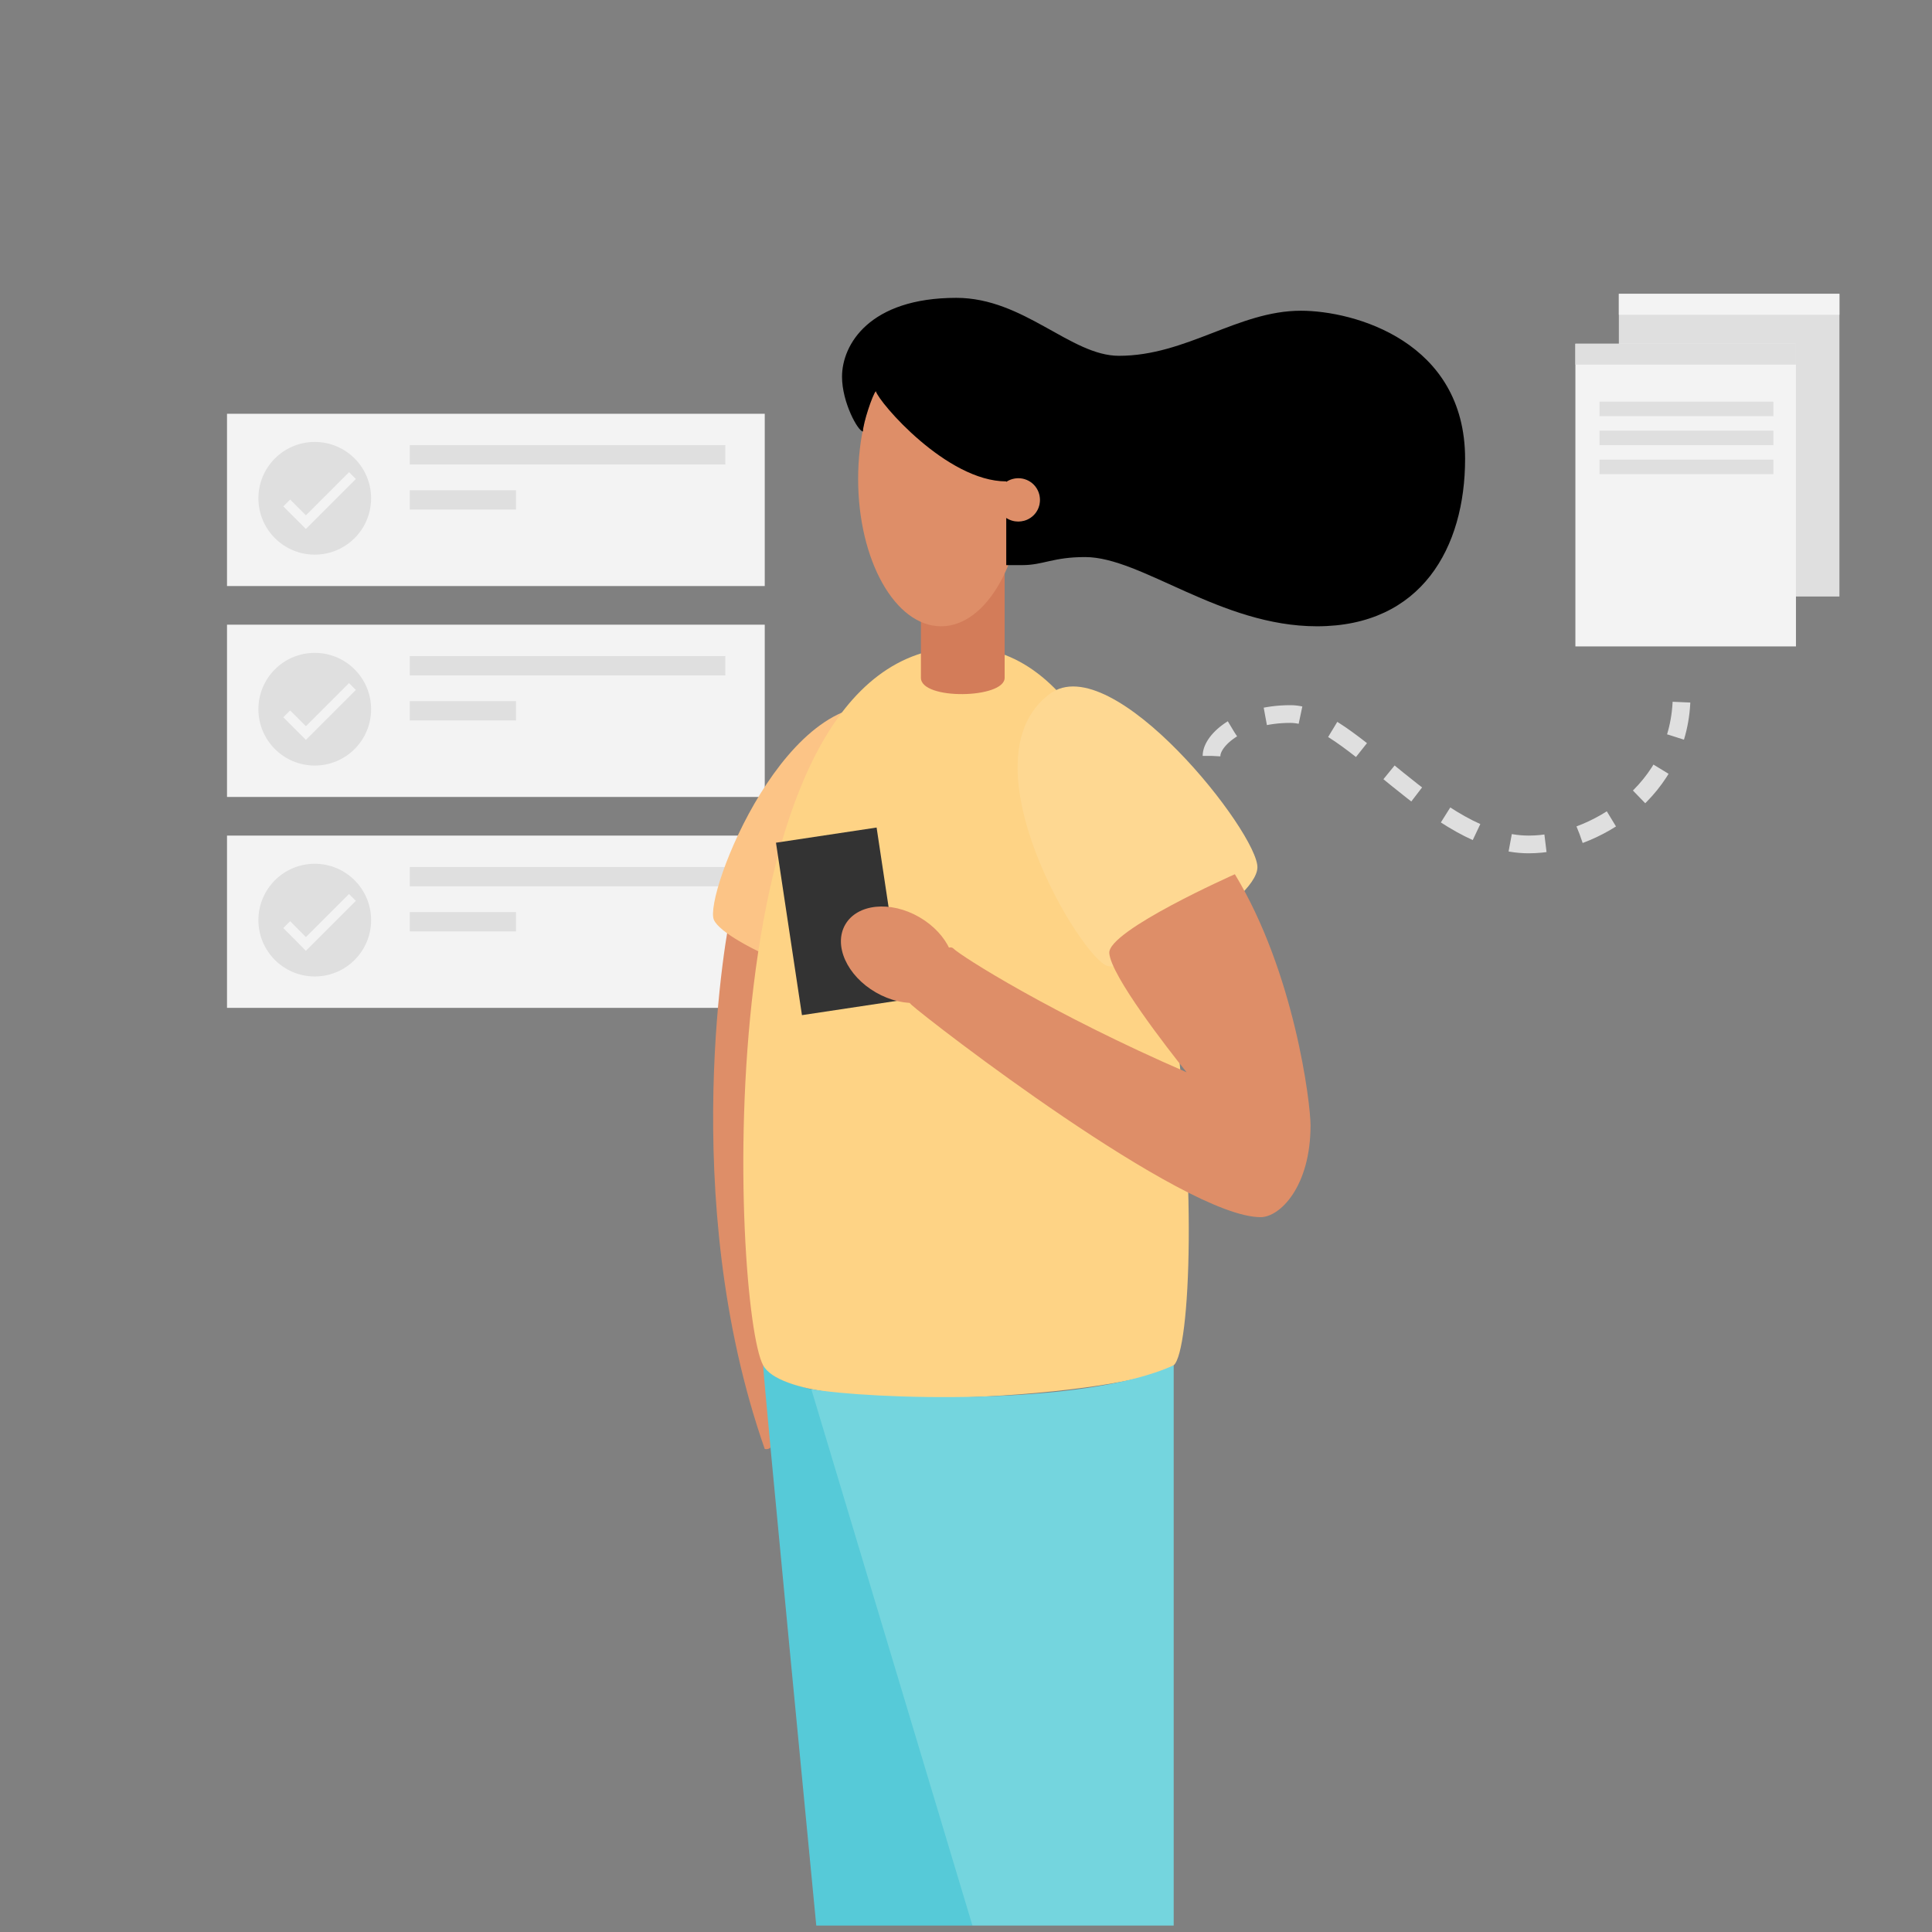 <?xml version="1.0" encoding="utf-8"?>
<!-- Generator: Adobe Illustrator 23.0.2, SVG Export Plug-In . SVG Version: 6.00 Build 0)  -->
<svg version="1.1" id="Layer_1" xmlns="http://www.w3.org/2000/svg" xmlns:xlink="http://www.w3.org/1999/xlink" x="0px" y="0px"
	 viewBox="0 0 1200 1200" style="enable-background:new 0 0 1200 1200;" xml:space="preserve">
<rect x="0" y="0" width="1200" height="1200" fill="#808080" stroke="none"/>
<style type="text/css">
	.st0{fill:#DFDFDF;}
	.st1{fill:#F3F3F3;}
	.st2{fill:none;stroke:#F3F3F3;stroke-width:6;stroke-miterlimit:10;}
	.st3{fill:none;stroke:#DFDFDF;stroke-width:11;stroke-miterlimit:10;stroke-dasharray:22;}
	.st4{fill:#DE8E68;}
	.st5{fill:#56CAD8;}
	.st6{fill:#FCC486;}
	.st7{fill:#FED385;}
	.st8{fill:#FED892;}
	.st9{fill:#333333;}
	.st10{fill:#D37C59;}
	.st11{fill:#74D5DE;}
</style>
<title>Artboard 1</title>
<g id="Backgrund">
	<rect x="1005.5" y="182.5" class="st0" width="137" height="188"/>
	<rect x="1005.5" y="182.5" class="st1" width="137" height="13"/>
	<rect x="141" y="257" class="st1" width="334" height="107"/>
	<circle class="st0" cx="195.5" cy="309.5" r="35"/>
	<rect x="254.5" y="276.5" class="st0" width="196" height="12"/>
	<rect x="254.5" y="304.5" class="st0" width="66" height="12"/>
	<polyline class="st2" points="218.9,295.4 190,324.3 178.1,312.4 	"/>
	<rect x="141" y="388" class="st1" width="334" height="107"/>
	<circle class="st0" cx="195.5" cy="440.5" r="35"/>
	<rect x="254.5" y="407.5" class="st0" width="196" height="12"/>
	<rect x="254.5" y="435.5" class="st0" width="66" height="12"/>
	<polyline class="st2" points="218.9,426.4 190,455.3 178.1,443.4 	"/>
	<rect x="141" y="519" class="st1" width="334" height="107"/>
	<circle class="st0" cx="195.5" cy="571.5" r="35"/>
	<rect x="254.5" y="538.5" class="st0" width="196" height="12"/>
	<rect x="254.5" y="566.5" class="st0" width="66" height="12"/>
	<polyline class="st2" points="218.9,557.4 190,586.3 178.1,574.3 	"/>
	<rect x="978.5" y="213.5" class="st1" width="137" height="188"/>
	<rect x="978.5" y="213.5" class="st0" width="137" height="13"/>
	<rect x="993.5" y="249.5" class="st0" width="108" height="9"/>
	<rect x="993.5" y="267.5" class="st0" width="108" height="9"/>
	<rect x="993.5" y="285.5" class="st0" width="108" height="9"/>
	<path class="st3" d="M752.5,469.5c0-10,18-26,49-26c38,0,90,81,148,81c40,0,95-33,95-93"/>
</g>
<g id="Vector">
	<path class="st4" d="M454,567c-2,7-34,176,21,333c9,2,8-23,8-23l-10-215l5-81L454,567z"/>
	<path class="st5" d="M604,1196h-97c0,0-33-341-33-348c6,6,5,8,30,15c15,16,121,282,121,282L604,1196z"/>
	<path class="st6" d="M555.8,440c46.7,13.4,9.8,156.1-7.5,168.1s-98.4-21.7-104.9-36.8S489.6,421.1,555.8,440z"/>
	<path class="st7" d="M598,402c149,0,152,428,131,446s-236,35-255,0S436,402,598,402z"/>
	<path class="st8" d="M652,431c39-29,130,87,129,108s-77,65-93,61S596.8,472.1,652,431z"/>
	<path class="st4" d="M767,543c37,61,47,142,47,156c0,38-19,57-31,57c-48,0-206-122-217-132s21-40,26-35s62,41,145,77
		c-12-15-47-60-48-74S767,543,767,543z"/>
	
		<rect x="489.7" y="517.9" transform="matrix(0.989 -0.149 0.149 0.989 -79.51 84.177)" class="st9" width="63.2" height="108.3"/>
	<ellipse transform="matrix(0.5 -0.866 0.866 0.5 -234.803 779.311)" class="st4" cx="557.5" cy="593" rx="27" ry="37.5"/>
	<path class="st10" d="M624,421c0,13-52,14-52,0v-79h52V421z"/>
	<ellipse class="st4" cx="584.5" cy="297.5" rx="51.5" ry="91.5"/>
	<circle class="st4" cx="632.5" cy="310.5" r="13.5"/>
	<path d="M808,193c-39,0-71,28-113,28c-30,0-59-36-101-36c-54,0-71,29-71,49c0,16,10,34,13,34c0-5,6-23,8-25c2,7,44,56,81,56v0.3
		c6.2-4.1,14.6-2.5,18.7,3.7c4.1,6.2,2.5,14.6-3.7,18.7c-4.5,3-10.5,3-15,0V351h10c13,0,19-5,39-5c35,0,84,43,144,43
		c65,0,92-49,92-104C910,212,841,193,808,193z"/>
	<path class="st11" d="M729,848v348H604L503.9,862.8C539,869,672,874,729,848z"/>
</g>
</svg>
